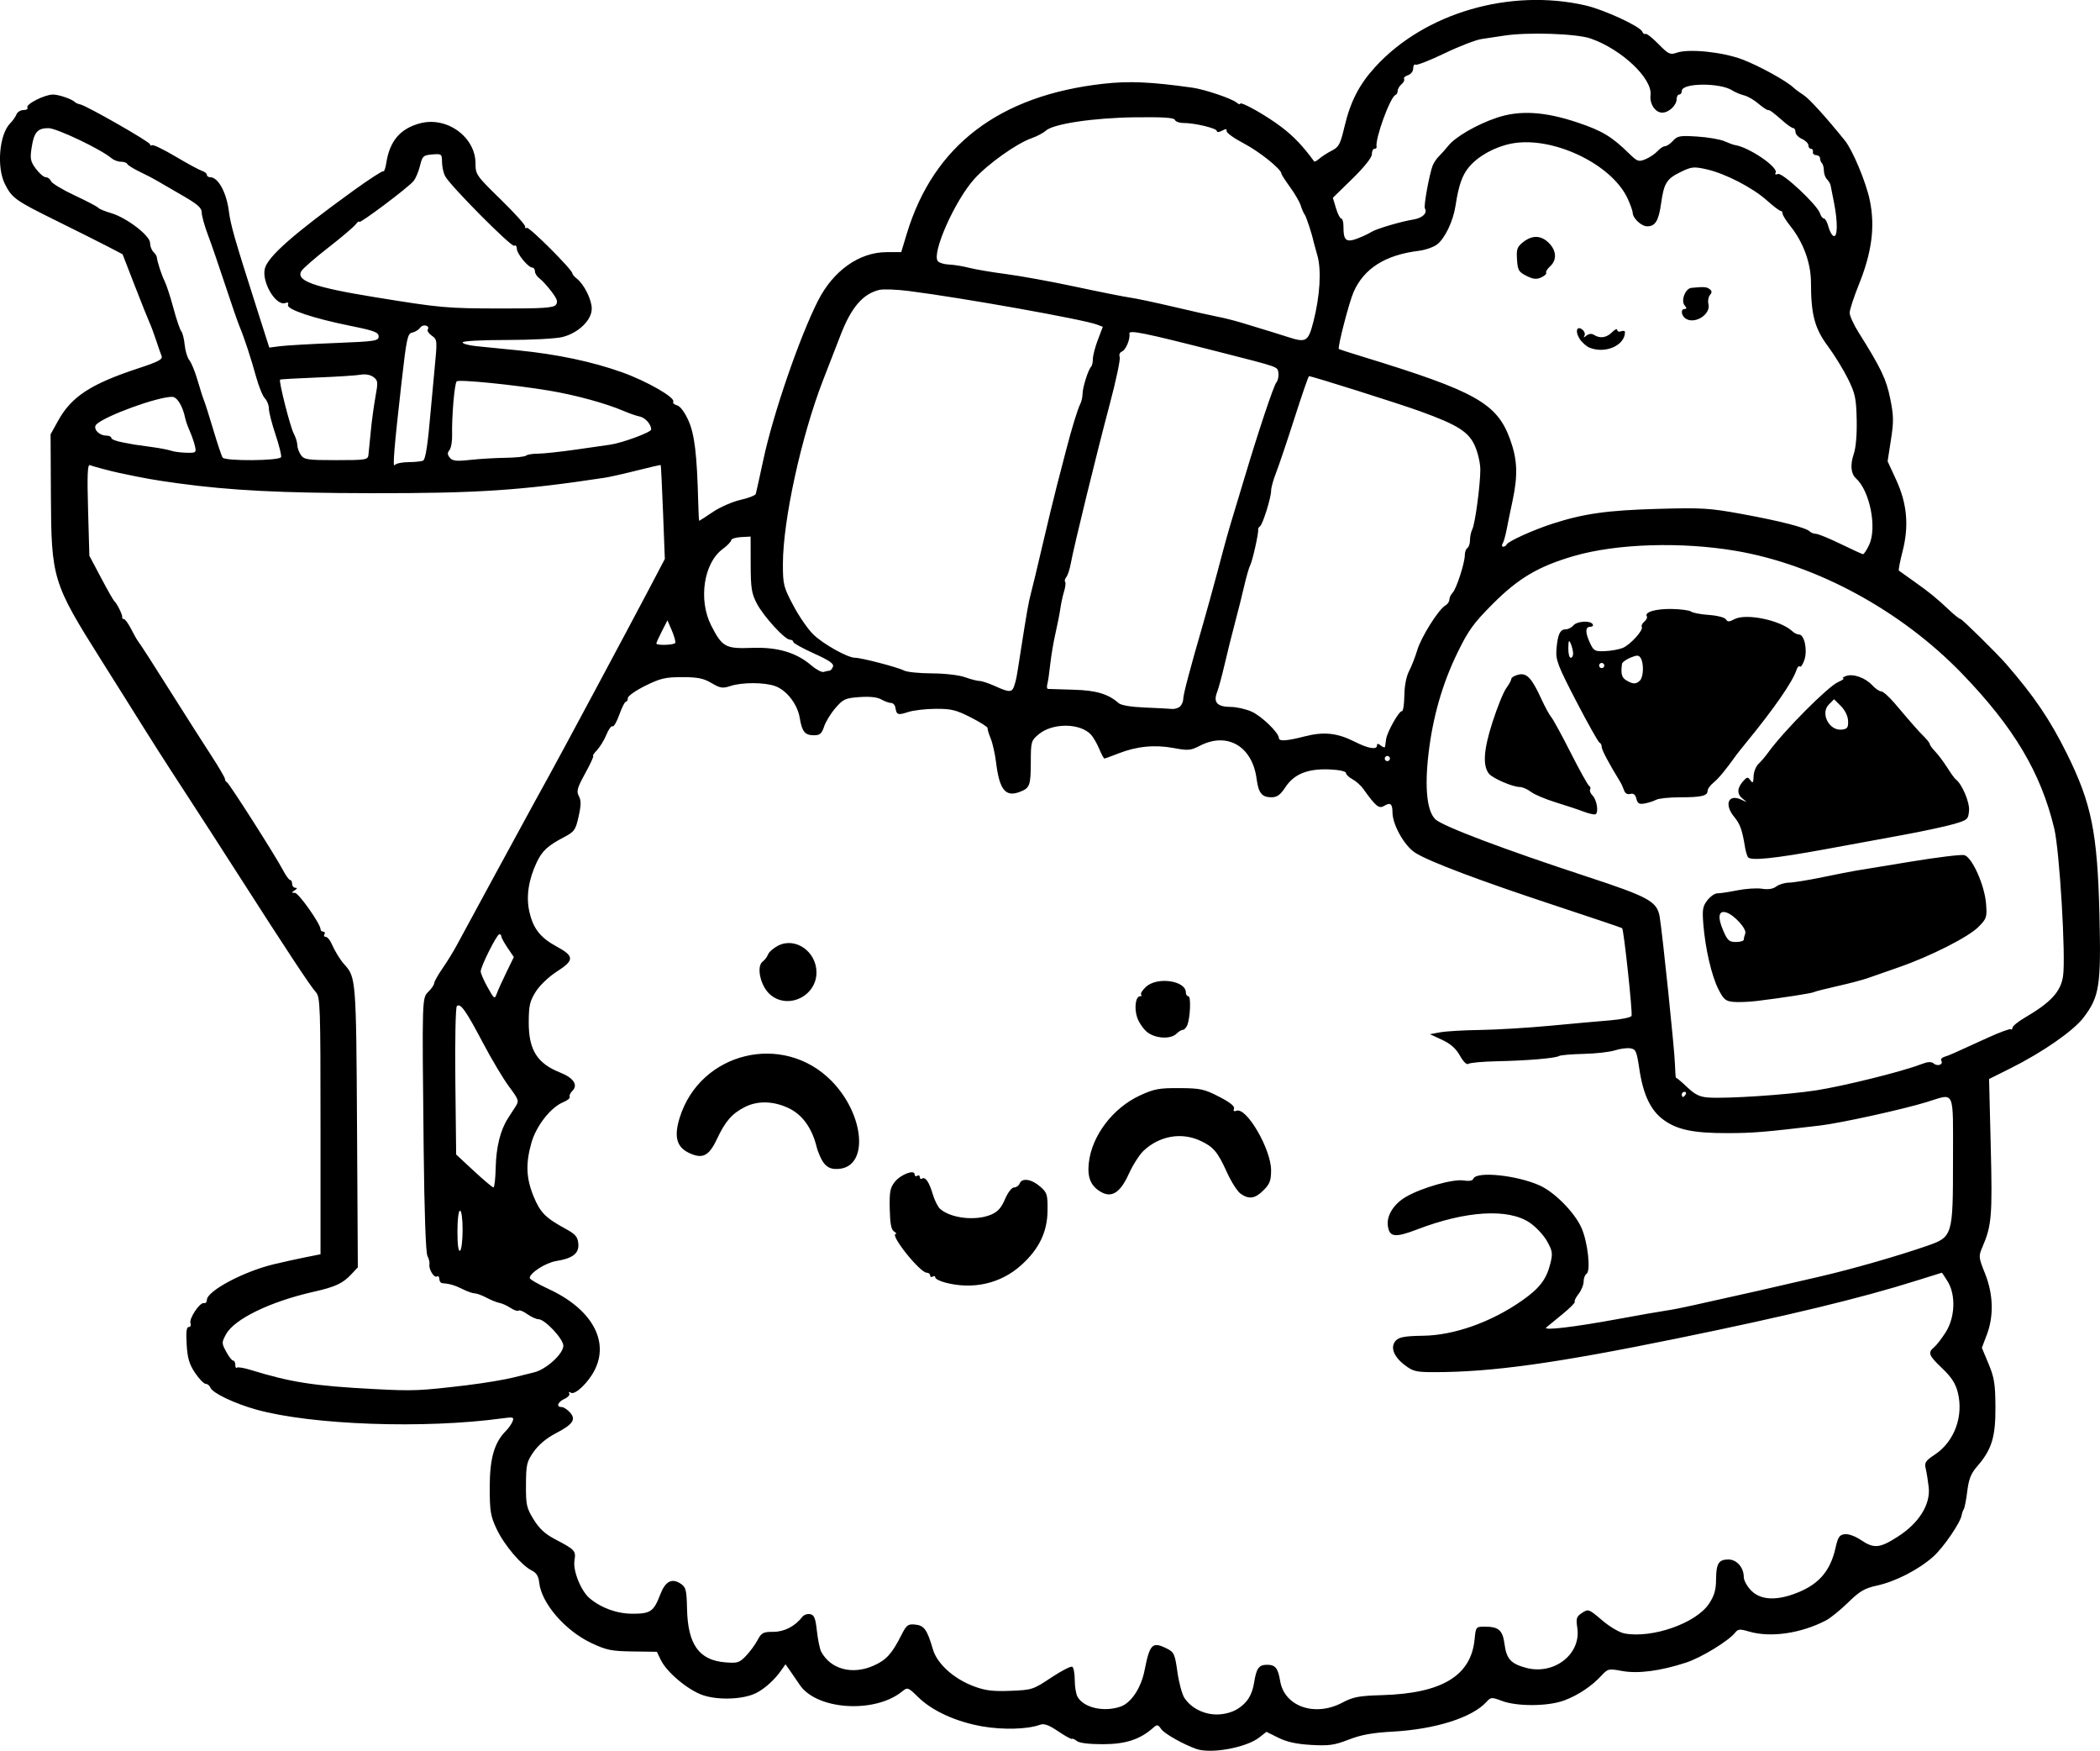 <?xml version="1.0" encoding="UTF-8" standalone="no"?>
<!-- Created with Inkscape (http://www.inkscape.org/) -->

<svg
   width="215.105mm"
   height="179.286mm"
   viewBox="0 0 215.105 179.286"
   version="1.1"
   id="svg5"
   xml:space="preserve"
   xmlns="http://www.w3.org/2000/svg"
   xmlns:svg="http://www.w3.org/2000/svg"><defs
     id="defs2" /><g
     id="layer1"
     transform="translate(50.434,-44.232)"><path
       style="fill:#000000;stroke-width:0.265"
       d="m 72.093,223.329 c -1.33,-0.472 -3.251,-1.556 -3.574,-2.018 -0.347,-0.495 -0.419,-0.506 -0.85,-0.127 -1.345,1.183 -2.814,1.66 -5.126,1.663 -1.427,0.002 -2.422,-0.119 -2.67,-0.325 -0.218,-0.181 -0.444,-0.28 -0.504,-0.221 -0.059,0.059 -0.694,-0.288 -1.41,-0.772 -0.961,-0.649 -1.446,-0.826 -1.852,-0.676 -1.266,0.469 -3.791,0.542 -5.92,0.17 -2.681,-0.468 -5.119,-1.578 -6.56,-2.985 -1.061,-1.037 -1.092,-1.048 -1.664,-0.584 -2.811,2.276 -8.766,1.885 -10.483,-0.689 -0.291,-0.437 -0.738,-1.088 -0.993,-1.448 l -0.463,-0.654 -0.419,0.598 c -0.683,0.976 -1.664,1.87 -2.557,2.332 -1.28,0.662 -3.845,0.778 -5.447,0.246 -1.529,-0.508 -3.725,-2.335 -4.345,-3.615 l -0.407,-0.84 -2.475,-0.034 c -2.184,-0.03 -2.682,-0.131 -4.237,-0.863 -2.687,-1.266 -5.117,-4.083 -5.339,-6.19 -0.069,-0.652 -0.283,-1 -0.76,-1.236 -1.06,-0.522 -2.841,-2.625 -3.605,-4.256 -0.622,-1.328 -0.704,-1.823 -0.703,-4.28 7.9e-4,-2.935 0.469,-4.571 1.646,-5.748 0.28,-0.28 0.593,-0.726 0.694,-0.989 0.167,-0.434 0.067,-0.464 -1.043,-0.311 -7.975,1.093 -19.529,0.684 -25.2,-0.893 -2.257,-0.627 -4.501,-1.701 -4.714,-2.255 -0.082,-0.212 -0.298,-0.386 -0.482,-0.386 -0.183,0 -0.672,-0.506 -1.086,-1.124 -0.594,-0.888 -0.775,-1.5 -0.859,-2.91 -0.077,-1.287 -0.016,-1.786 0.216,-1.786 0.178,0 0.257,-0.171 0.177,-0.38 -0.178,-0.464 0.948,-2.16 1.372,-2.068 0.168,0.036 0.305,-0.106 0.305,-0.317 0,-0.917 3.755,-2.918 6.879,-3.666 0.946,-0.226 2.404,-0.548 3.241,-0.714 l 1.521,-0.302 v -13.161 c 0,-12.271 -0.032,-13.195 -0.473,-13.673 -0.538,-0.584 -2.953,-4.238 -7.856,-11.89 -1.865,-2.91 -4.285,-6.661 -5.378,-8.334 -2.396,-3.668 -3.399,-5.242 -6.33,-9.931 -0.179,-0.286 -1.262,-2.008 -2.408,-3.828 -5.004,-7.947 -5.13,-8.361 -5.173,-16.933 l -0.031,-6.218 0.78,-1.407 c 1.36,-2.454 3.34,-3.749 8.167,-5.338 2.131,-0.702 2.565,-0.933 2.419,-1.288 -0.097,-0.238 -0.353,-0.969 -0.567,-1.624 -0.214,-0.655 -0.502,-1.429 -0.639,-1.72 -0.137,-0.291 -0.82,-1.999 -1.518,-3.796 l -1.269,-3.267 -1.438,-0.752 c -0.791,-0.413 -3.164,-1.603 -5.274,-2.644 -4.264,-2.103 -4.599,-2.34 -5.329,-3.771 -0.881,-1.726 -0.591,-5.119 0.534,-6.245 0.258,-0.258 0.546,-0.669 0.639,-0.912 0.093,-0.244 0.419,-0.443 0.723,-0.443 0.304,0 0.482,-0.114 0.396,-0.254 -0.204,-0.331 1.763,-1.333 2.617,-1.333 0.611,0 1.966,0.47 2.272,0.788 0.073,0.076 0.311,0.176 0.529,0.222 0.674,0.144 7.144,3.843 7.144,4.085 0,0.125 0.099,0.167 0.219,0.092 0.12,-0.074 1.202,0.45 2.404,1.164 1.202,0.715 2.413,1.372 2.692,1.46 0.278,0.088 0.506,0.272 0.506,0.407 0,0.136 0.152,0.247 0.338,0.247 0.812,0 1.656,1.52 1.91,3.44 0.199,1.504 0.565,2.783 2.82,9.848 l 1.327,4.159 1.102,-0.143 c 0.606,-0.079 3.126,-0.224 5.6,-0.323 4.165,-0.166 4.498,-0.216 4.498,-0.678 0,-0.422 -0.444,-0.588 -2.91,-1.086 -3.796,-0.766 -6.55,-1.693 -6.376,-2.147 0.084,-0.22 -0.011,-0.289 -0.265,-0.191 -0.955,0.366 -2.452,-2.138 -2.105,-3.521 0.311,-1.239 2.923,-3.538 9.055,-7.972 1.625,-1.175 3.016,-2.074 3.092,-1.999 0.075,0.075 0.21,-0.321 0.299,-0.882 0.353,-2.227 1.432,-3.487 3.447,-4.024 2.748,-0.733 5.686,1.393 5.686,4.115 0,1.124 0.088,1.25 2.58,3.68 1.419,1.383 2.547,2.637 2.507,2.785 -0.04,0.148 0.035,0.203 0.166,0.122 0.23,-0.142 4.657,4.28 4.665,4.661 0.002,0.103 0.202,0.341 0.444,0.529 0.759,0.591 1.542,2.157 1.543,3.089 10e-4,1.175 -1.36,2.491 -3.007,2.905 -0.661,0.166 -3.213,0.301 -5.708,0.301 -2.599,0 -4.513,0.104 -4.513,0.246 0,0.135 0.625,0.309 1.389,0.386 0.764,0.077 2.699,0.271 4.299,0.43 3.981,0.396 7.599,1.159 10.635,2.244 2.577,0.921 5.509,2.609 5.253,3.023 -0.077,0.124 0.099,0.288 0.391,0.364 0.323,0.084 0.777,0.691 1.163,1.551 0.633,1.412 0.876,3.443 1.004,8.358 0.027,1.055 0.073,1.918 0.102,1.918 0.029,0 0.659,-0.408 1.4,-0.907 0.741,-0.499 2.015,-1.056 2.831,-1.239 0.816,-0.183 1.521,-0.459 1.567,-0.615 0.045,-0.155 0.394,-1.733 0.774,-3.506 1.012,-4.717 3.696,-12.521 5.595,-16.269 1.562,-3.083 4.232,-4.974 7.029,-4.979 l 1.496,-0.003 0.579,-1.907 c 2.738,-9.014 9.448,-14.13 20.11,-15.332 2.637,-0.297 4.88,-0.2 9.128,0.397 1.267,0.178 4.031,1.109 4.535,1.527 0.198,0.164 0.36,0.222 0.36,0.129 0,-0.314 2.653,1.172 4.224,2.367 1.271,0.966 2.195,1.937 3.366,3.534 0.044,0.06 0.289,-0.075 0.544,-0.299 0.256,-0.224 0.828,-0.591 1.271,-0.815 0.706,-0.357 0.865,-0.657 1.276,-2.401 0.616,-2.615 1.508,-4.353 3.163,-6.164 5.052,-5.528 13.801,-8.082 21.559,-6.293 1.883,0.434 5.588,2.148 5.792,2.679 0.074,0.192 0.221,0.295 0.327,0.23 0.106,-0.066 0.703,0.4 1.326,1.035 1.033,1.053 1.199,1.132 1.882,0.893 1.23,-0.429 4.677,-0.077 6.695,0.684 1.711,0.645 4.529,2.193 5.261,2.891 0.182,0.173 0.65,0.519 1.041,0.77 0.576,0.369 2.277,2.242 4.22,4.648 0.803,0.995 2.173,4.277 2.554,6.12 0.557,2.692 0.216,5.318 -1.121,8.632 -0.517,1.283 -0.941,2.583 -0.941,2.889 0,0.306 0.408,1.205 0.907,1.999 2.305,3.668 2.837,4.779 3.243,6.769 0.36,1.767 0.371,2.353 0.077,4.244 l -0.341,2.194 0.874,1.895 c 1.129,2.449 1.331,4.738 0.651,7.362 -0.265,1.021 -0.429,1.895 -0.366,1.944 0.064,0.048 0.771,0.552 1.571,1.119 1.6,1.134 2.271,1.682 3.639,2.971 0.502,0.473 0.996,0.86 1.099,0.86 0.155,0 3.734,3.526 4.658,4.587 2.87,3.3 4.496,5.697 6.222,9.171 2.542,5.117 3.145,8.093 3.352,16.54 0.177,7.237 -5.3e-4,8.381 -1.631,10.517 -1.046,1.37 -4.191,3.554 -7.487,5.2 l -2.188,1.092 0.172,6.94 c 0.176,7.101 0.095,8.062 -0.862,10.287 -0.397,0.923 -0.385,1.044 0.275,2.691 0.849,2.123 0.914,4.346 0.183,6.271 l -0.507,1.335 0.687,1.645 c 0.586,1.403 0.69,2.053 0.703,4.423 0.018,3.086 -0.379,4.367 -1.89,6.099 -0.61,0.7 -0.842,1.283 -0.991,2.5 -0.107,0.873 -0.269,1.707 -0.359,1.852 -0.09,0.146 -0.188,0.422 -0.218,0.615 -0.117,0.769 -1.879,3.338 -2.927,4.267 -1.494,1.323 -3.841,2.53 -5.726,2.944 -1.296,0.285 -1.78,0.568 -2.987,1.746 -0.792,0.773 -1.812,1.598 -2.267,1.833 -2.601,1.345 -5.707,1.784 -7.925,1.12 -0.869,-0.26 -1.078,-0.244 -1.354,0.109 -0.669,0.857 -3.474,2.572 -5.047,3.086 -2.624,0.858 -4.917,1.158 -6.547,0.858 -1.371,-0.253 -1.46,-0.234 -2.093,0.449 -1.036,1.116 -2.397,2.026 -3.836,2.565 -1.643,0.616 -4.824,0.639 -6.393,0.047 -1.04,-0.393 -1.127,-0.387 -1.56,0.091 -1.468,1.622 -5.229,2.815 -9.641,3.059 -2.062,0.114 -3.218,0.325 -4.487,0.818 -1.464,0.569 -2.013,0.647 -3.836,0.543 -1.501,-0.086 -2.491,-0.301 -3.358,-0.732 l -1.23,-0.61 -0.724,0.57 c -1.34,1.054 -4.964,1.715 -6.472,1.18 z m 4.153,-4.039 c 1.064,-0.649 1.57,-1.44 1.788,-2.795 0.231,-1.44 0.486,-1.781 1.335,-1.781 0.831,0 1.101,0.339 1.325,1.664 0.442,2.618 3.553,3.699 6.369,2.213 1.118,-0.59 1.694,-0.698 4.08,-0.769 6.127,-0.18 9.109,-1.982 9.468,-5.719 0.122,-1.272 0.138,-1.292 1.034,-1.292 1.44,0 1.842,0.357 2.034,1.805 0.199,1.501 0.656,1.999 2.214,2.414 2.86,0.762 5.641,-1.406 5.24,-4.084 -0.149,-0.993 -0.094,-1.167 0.488,-1.548 0.639,-0.418 0.692,-0.399 2.041,0.753 0.782,0.667 1.78,1.257 2.291,1.353 2.848,0.534 7.348,-1.046 8.671,-3.045 0.539,-0.815 0.712,-1.409 0.72,-2.469 0.012,-1.65 0.263,-2.058 1.269,-2.058 0.85,0 1.57,0.825 1.57,1.799 0,0.343 0.348,0.971 0.773,1.396 0.91,0.91 2.385,1.036 4.287,0.366 2.52,-0.887 3.781,-2.269 4.337,-4.748 0.25,-1.116 0.401,-1.339 0.951,-1.405 0.373,-0.045 1.08,0.211 1.647,0.595 1.341,0.91 1.933,0.853 3.825,-0.37 2.143,-1.385 3.32,-3.285 3.121,-5.042 -0.074,-0.655 -0.211,-1.508 -0.304,-1.897 -0.148,-0.615 -0.027,-0.801 0.93,-1.434 2.005,-1.327 2.967,-3.934 2.353,-6.375 -0.23,-0.914 -0.645,-1.554 -1.591,-2.457 -1.395,-1.33 -1.504,-1.611 -0.838,-2.158 0.243,-0.2 0.779,-0.892 1.191,-1.539 0.964,-1.515 1.052,-3.827 0.198,-5.209 -0.303,-0.49 -0.571,-0.89 -0.595,-0.888 -0.025,0.002 -1.176,0.361 -2.558,0.798 -5.667,1.793 -13.289,3.632 -24.706,5.962 -12.327,2.515 -18.813,3.415 -24.66,3.421 -1.935,0.002 -2.23,-0.068 -3.107,-0.737 -1.156,-0.882 -1.502,-1.888 -0.868,-2.522 0.336,-0.336 0.979,-0.445 2.746,-0.468 3.186,-0.041 6.975,-1.382 10.135,-3.588 1.793,-1.252 2.509,-2.177 2.907,-3.757 0.273,-1.085 0.242,-1.309 -0.321,-2.329 -0.343,-0.621 -1.148,-1.482 -1.79,-1.913 -2.199,-1.477 -6.521,-1.216 -11.511,0.696 -2.297,0.88 -2.869,0.803 -3.014,-0.404 -0.125,-1.04 0.622,-2.214 1.869,-2.936 1.611,-0.933 4.818,-1.844 5.884,-1.671 0.574,0.093 0.931,0.029 1.012,-0.182 0.301,-0.785 4.449,-0.362 6.795,0.694 1.535,0.691 3.584,2.773 4.283,4.353 0.641,1.448 0.965,4.412 0.513,4.692 -0.164,0.101 -0.298,0.459 -0.298,0.794 0,0.336 -0.234,0.908 -0.52,1.272 -0.286,0.364 -0.46,0.722 -0.386,0.796 0.074,0.074 -0.496,0.648 -1.265,1.275 -0.77,0.628 -1.514,1.239 -1.653,1.358 -0.404,0.347 2.829,-0.031 7.264,-0.849 2.256,-0.416 4.518,-0.812 5.027,-0.88 0.509,-0.068 1.759,-0.314 2.778,-0.546 1.019,-0.232 2.745,-0.617 3.836,-0.855 1.96,-0.427 2.899,-0.642 9.128,-2.083 3.281,-0.759 7.996,-2.11 10.956,-3.139 2.642,-0.919 2.67,-1.011 2.67,-8.827 0,-7.362 0.253,-6.806 -2.684,-5.904 -2.472,0.759 -8.81,2.153 -10.942,2.406 -5.703,0.677 -6.862,0.772 -9.446,0.777 -3.505,0.006 -5.162,-0.335 -6.563,-1.35 -1.338,-0.969 -2.1,-2.573 -2.5,-5.26 -0.267,-1.796 -0.356,-1.993 -0.933,-2.076 -0.351,-0.05 -1.061,0.046 -1.579,0.214 -0.517,0.168 -1.952,0.329 -3.189,0.358 -1.237,0.029 -2.368,0.126 -2.514,0.216 -0.374,0.231 -3.244,0.474 -6.35,0.538 -1.455,0.03 -2.774,0.149 -2.931,0.264 -0.176,0.129 -0.51,-0.191 -0.873,-0.837 -0.412,-0.733 -0.96,-1.219 -1.832,-1.622 l -1.244,-0.576 1.058,-0.195 c 0.582,-0.107 2.421,-0.214 4.087,-0.238 1.666,-0.024 4.88,-0.217 7.144,-0.43 2.263,-0.213 5.049,-0.464 6.19,-0.557 1.141,-0.093 2.12,-0.3 2.176,-0.459 0.118,-0.335 -0.796,-8.839 -0.964,-8.977 -0.062,-0.051 -3.063,-1.064 -6.669,-2.253 -7.965,-2.625 -13.208,-4.603 -14.563,-5.494 -1.086,-0.714 -2.288,-2.86 -2.292,-4.093 -0.003,-0.9 -0.214,-1.073 -0.842,-0.69 -0.541,0.33 -0.854,0.078 -2.143,-1.724 -0.258,-0.361 -0.764,-0.813 -1.124,-1.006 -0.361,-0.193 -0.657,-0.48 -0.658,-0.637 -0.001,-0.166 -0.694,-0.317 -1.654,-0.36 -2.24,-0.1 -3.648,0.46 -4.538,1.805 -0.539,0.815 -0.861,1.047 -1.45,1.047 -0.968,0 -1.32,-0.439 -1.509,-1.883 -0.436,-3.34 -3.005,-4.843 -5.806,-3.397 -0.953,0.492 -1.199,0.513 -2.715,0.232 -1.927,-0.357 -3.776,-0.173 -5.639,0.561 -0.722,0.285 -1.366,0.517 -1.432,0.517 -0.065,0 -0.304,-0.442 -0.529,-0.983 -0.226,-0.54 -0.599,-1.191 -0.829,-1.445 -1.105,-1.221 -3.955,-1.245 -5.381,-0.046 -0.763,0.642 -0.795,0.755 -0.799,2.828 -0.005,2.423 -0.097,2.671 -1.143,3.069 -1.452,0.552 -2.074,-0.227 -2.415,-3.026 -0.106,-0.873 -0.355,-1.977 -0.553,-2.452 -0.198,-0.476 -0.338,-0.952 -0.311,-1.058 0.026,-0.106 -0.745,-0.597 -1.713,-1.091 -1.518,-0.773 -2.018,-0.895 -3.617,-0.885 -1.02,0.006 -2.286,0.154 -2.814,0.328 -1.043,0.344 -1.191,0.294 -1.299,-0.439 -0.039,-0.267 -0.239,-0.487 -0.443,-0.488 -0.205,-10e-4 -0.656,-0.164 -1.004,-0.361 -0.416,-0.236 -1.179,-0.319 -2.231,-0.243 -1.459,0.106 -1.674,0.203 -2.467,1.12 -0.478,0.553 -1.001,1.407 -1.163,1.898 -0.241,0.732 -0.429,0.893 -1.036,0.893 -0.925,0 -1.226,-0.365 -1.458,-1.77 -0.231,-1.402 -1.331,-2.834 -2.505,-3.261 -1.111,-0.404 -3.402,-0.408 -4.613,-0.008 -0.78,0.257 -1.032,0.217 -1.922,-0.309 -0.822,-0.486 -1.416,-0.605 -3.009,-0.605 -1.715,0 -2.226,0.12 -3.77,0.882 -0.982,0.485 -1.786,1.051 -1.786,1.257 0,0.206 -0.091,0.375 -0.202,0.375 -0.111,0 -0.415,0.599 -0.675,1.33 -0.26,0.732 -0.573,1.268 -0.696,1.192 -0.123,-0.076 -0.404,0.308 -0.625,0.853 -0.221,0.545 -0.655,1.258 -0.964,1.586 -0.31,0.327 -0.488,0.595 -0.396,0.595 0.092,0 -0.27,0.795 -0.804,1.766 -0.832,1.514 -0.926,1.849 -0.659,2.347 0.241,0.45 0.235,0.924 -0.026,2.09 -0.314,1.401 -0.423,1.553 -1.548,2.144 -1.613,0.847 -2.195,1.387 -2.737,2.535 -0.846,1.796 -1.106,3.516 -0.762,5.053 0.39,1.742 1.123,2.678 2.814,3.592 1.801,0.974 1.806,1.401 0.028,2.538 -0.839,0.537 -1.767,1.418 -2.179,2.069 -0.612,0.968 -0.718,1.423 -0.724,3.118 -0.011,2.844 0.852,4.231 3.217,5.17 1.371,0.545 1.859,1.269 1.259,1.869 -0.227,0.227 -0.353,0.508 -0.281,0.625 0.072,0.117 -0.228,0.362 -0.668,0.544 -1.285,0.532 -2.771,2.436 -3.259,4.176 -0.596,2.125 -0.533,3.613 0.232,5.476 0.677,1.648 1.211,2.188 3.273,3.312 1.006,0.548 1.237,0.814 1.304,1.505 0.098,1.006 -0.552,1.52 -2.274,1.797 -1.067,0.172 -2.703,1.223 -2.703,1.736 0,0.128 0.875,0.637 1.944,1.131 4.391,2.029 6.243,5.313 4.695,8.323 -0.663,1.29 -2.001,2.554 -2.425,2.293 -0.193,-0.119 -0.26,-0.093 -0.162,0.065 0.091,0.147 -0.129,0.401 -0.488,0.564 -0.7,0.319 -0.884,0.838 -0.297,0.838 0.196,0 0.578,0.245 0.849,0.545 0.663,0.733 0.322,1.229 -1.495,2.171 -0.896,0.464 -1.721,1.158 -2.211,1.857 -0.715,1.021 -0.783,1.309 -0.794,3.383 -0.011,2.07 0.058,2.38 0.786,3.56 0.586,0.949 1.18,1.493 2.237,2.045 2.007,1.048 2.107,1.16 1.944,2.162 -0.17,1.045 0.669,3.121 1.562,3.866 1.21,1.009 2.802,1.578 4.417,1.578 1.811,0 2.146,-0.235 2.809,-1.972 0.514,-1.346 1.181,-1.702 2.082,-1.111 0.549,0.36 0.616,0.623 0.661,2.602 0.082,3.63 1.229,5.235 3.898,5.457 1.27,0.105 1.463,0.046 2.135,-0.655 0.406,-0.424 0.942,-1.152 1.19,-1.619 0.403,-0.759 0.574,-0.849 1.618,-0.849 1.129,0 2.223,-0.567 2.976,-1.544 0.155,-0.201 0.512,-0.321 0.794,-0.267 0.415,0.08 0.546,0.408 0.692,1.733 0.099,0.899 0.297,1.85 0.439,2.113 0.977,1.813 3.2,2.399 5.386,1.42 1.29,-0.578 1.858,-1.206 2.837,-3.14 0.518,-1.024 0.662,-1.132 1.415,-1.058 0.909,0.089 1.217,0.523 1.809,2.55 0.426,1.459 2.133,3 4.166,3.763 1.198,0.449 1.945,0.543 3.769,0.472 2.214,-0.086 2.325,-0.122 4.178,-1.355 1.047,-0.696 2.017,-1.195 2.157,-1.109 0.14,0.086 0.254,0.694 0.254,1.349 0,0.656 0.123,1.421 0.272,1.701 0.612,1.143 2.702,1.627 4.427,1.026 1.08,-0.376 2.093,-1.903 2.447,-3.687 0.546,-2.749 0.799,-2.997 2.297,-2.25 0.729,0.364 0.817,0.559 1.073,2.389 0.154,1.096 0.476,2.293 0.716,2.659 0.675,1.031 1.979,1.698 3.318,1.698 0.714,0 1.529,-0.206 2.036,-0.516 z m -29.884,-43.722 c -0.546,-0.145 -0.992,-0.378 -0.992,-0.517 0,-0.14 -0.119,-0.18 -0.265,-0.09 -0.146,0.09 -0.265,0.037 -0.265,-0.117 0,-0.154 -0.156,-0.28 -0.347,-0.28 -0.7,0 -3.855,-3.959 -3.166,-3.973 0.113,-0.002 0.028,-0.116 -0.188,-0.253 -0.286,-0.181 -0.405,-0.81 -0.437,-2.313 -0.037,-1.756 0.042,-2.17 0.526,-2.771 0.613,-0.762 2.024,-1.291 2.024,-0.758 0,0.17 0.119,0.235 0.265,0.145 0.146,-0.09 0.265,-0.03 0.265,0.132 0,0.163 0.106,0.231 0.235,0.151 0.341,-0.211 0.723,0.355 1.102,1.631 0.183,0.616 0.523,1.284 0.755,1.484 1.116,0.961 3.621,1.241 5.198,0.583 0.689,-0.288 1.052,-0.689 1.437,-1.587 0.298,-0.696 0.69,-1.202 0.93,-1.202 0.228,0 0.483,-0.179 0.567,-0.397 0.233,-0.606 1.197,-0.473 2.08,0.287 0.738,0.635 0.793,0.808 0.781,2.447 -0.016,2.215 -0.859,3.969 -2.707,5.629 -2.099,1.886 -4.937,2.53 -7.797,1.77 z m 30.281,-9.094 c -0.327,-0.229 -0.952,-1.206 -1.39,-2.171 -0.966,-2.13 -1.395,-2.637 -2.764,-3.265 -1.929,-0.886 -4.166,-0.484 -5.787,1.038 -0.418,0.392 -1.098,1.459 -1.512,2.37 -0.88,1.94 -1.76,2.496 -2.888,1.827 -1.009,-0.599 -1.365,-1.457 -1.212,-2.918 0.295,-2.804 2.448,-5.652 5.251,-6.947 1.443,-0.666 1.948,-0.76 4.031,-0.748 2.152,0.013 2.542,0.097 4.057,0.875 1.129,0.58 1.63,0.981 1.535,1.229 -0.095,0.246 -0.009,0.317 0.26,0.214 1.022,-0.392 3.54,3.937 3.541,6.088 1.8e-4,1.059 -0.132,1.409 -0.773,2.051 -0.871,0.871 -1.482,0.964 -2.349,0.357 z m -42.601,-3.031 c -0.29,-0.311 -0.667,-1.121 -0.837,-1.8 -0.489,-1.95 -1.49,-3.307 -2.926,-3.965 -1.548,-0.71 -3.14,-0.736 -4.433,-0.073 -1.313,0.673 -1.985,1.447 -2.843,3.27 -0.826,1.757 -1.479,2.078 -2.874,1.416 -1.267,-0.601 -1.546,-1.686 -0.934,-3.629 2.111,-6.705 10.576,-8.755 15.522,-3.76 3.401,3.435 3.87,8.763 0.795,9.027 -0.692,0.059 -1.082,-0.07 -1.469,-0.485 z m 32.987,-13.554 c -0.384,-0.327 -0.829,-0.995 -0.989,-1.485 -0.315,-0.964 -0.147,-2.151 0.305,-2.151 0.154,0 0.203,-0.077 0.108,-0.172 -0.095,-0.095 0.13,-0.452 0.499,-0.794 1.144,-1.061 4.083,-0.64 4.083,0.584 0,0.21 0.117,0.382 0.26,0.382 0.284,0 0.193,2.225 -0.122,2.977 -0.107,0.255 -0.309,0.463 -0.449,0.463 -0.14,0 -0.434,0.179 -0.652,0.397 -0.602,0.602 -2.224,0.496 -3.041,-0.2 z m -38.605,-3.835 c -0.968,-0.865 -1.406,-2.848 -0.739,-3.348 0.213,-0.16 0.463,-0.493 0.556,-0.74 0.093,-0.247 0.551,-0.647 1.019,-0.889 1.771,-0.916 3.936,0.588 3.938,2.736 0.003,2.459 -2.968,3.853 -4.774,2.24 z m -30.944,40.017 c 1.673,-0.198 3.817,-0.557 4.763,-0.798 0.946,-0.24 1.839,-0.462 1.984,-0.493 1.22,-0.258 3.043,-1.897 3.043,-2.736 0,-0.702 -1.891,-2.718 -2.55,-2.718 -0.226,0 -0.741,-0.235 -1.144,-0.521 -0.403,-0.287 -0.804,-0.449 -0.892,-0.361 -0.088,0.088 -0.458,-0.035 -0.821,-0.273 -0.363,-0.238 -0.873,-0.469 -1.133,-0.514 -0.26,-0.044 -0.853,-0.282 -1.319,-0.529 -0.466,-0.247 -1.013,-0.448 -1.216,-0.448 -0.203,0 -0.75,-0.19 -1.215,-0.422 -0.815,-0.406 -1.377,-0.573 -2.08,-0.616 -0.182,-0.011 -0.331,-0.206 -0.331,-0.433 0,-0.227 -0.113,-0.343 -0.251,-0.257 -0.289,0.178 -0.862,-0.762 -0.762,-1.252 0.036,-0.18 -0.057,-0.566 -0.208,-0.857 -0.17,-0.328 -0.317,-4.5 -0.386,-10.98 -0.167,-15.697 -0.175,-15.415 0.504,-16.094 0.316,-0.316 0.575,-0.702 0.575,-0.858 0,-0.156 0.386,-0.84 0.858,-1.521 0.472,-0.681 1.143,-1.774 1.491,-2.429 0.348,-0.655 2.059,-3.81 3.801,-7.011 4.518,-8.301 4.824,-8.862 5.562,-10.186 1.003,-1.799 8.234,-15.292 10.192,-19.018 l 1.721,-3.275 -0.185,-4.786 c -0.102,-2.632 -0.209,-4.806 -0.237,-4.831 -0.029,-0.024 -1.124,0.227 -2.434,0.558 -1.31,0.331 -2.798,0.666 -3.307,0.743 -8.596,1.304 -13.062,1.599 -23.945,1.582 -9.208,-0.014 -14.403,-0.279 -19.711,-1.006 -2.457,-0.336 -3.443,-0.51 -6.085,-1.073 -0.885,-0.188 -2.603,-0.645 -2.993,-0.795 -0.238,-0.092 -0.282,1.014 -0.182,4.579 l 0.132,4.7 1.191,2.249 c 0.655,1.237 1.262,2.308 1.349,2.381 0.276,0.23 0.882,1.447 0.823,1.654 -0.031,0.109 0.044,0.198 0.167,0.198 0.123,0 0.45,0.443 0.728,0.985 0.278,0.542 0.596,1.107 0.707,1.257 0.367,0.494 1.456,2.185 3.785,5.882 1.265,2.008 2.939,4.631 3.72,5.83 0.781,1.199 1.42,2.291 1.42,2.425 0,0.135 0.09,0.285 0.2,0.333 0.233,0.103 4.985,7.554 5.751,9.018 0.286,0.546 0.611,0.992 0.724,0.992 0.112,0 0.204,0.179 0.204,0.397 0,0.218 0.149,0.399 0.331,0.401 0.22,0.003 0.198,0.09 -0.066,0.261 -0.349,0.225 -0.347,0.257 0.018,0.261 0.387,0.004 2.628,3.18 2.628,3.725 0,0.136 0.126,0.248 0.28,0.248 0.154,0 0.207,0.119 0.117,0.265 -0.09,0.146 -0.035,0.265 0.123,0.265 0.158,0 0.408,0.268 0.556,0.595 0.423,0.934 0.918,1.741 1.385,2.257 1.166,1.288 1.19,1.601 1.276,16.649 l 0.082,14.342 -0.653,0.699 c -0.888,0.95 -1.646,1.303 -3.875,1.806 -4.436,1 -8.127,2.789 -8.972,4.35 -0.458,0.846 -0.458,0.909 0.015,1.786 0.269,0.5 0.59,0.909 0.712,0.909 0.123,0 0.223,0.198 0.223,0.441 0,0.243 0.07,0.371 0.156,0.285 0.086,-0.086 0.711,0.015 1.389,0.223 4.147,1.278 6.497,1.644 12.61,1.964 4.128,0.216 4.642,0.195 9.657,-0.4 z m -0.529,-15.889 c 0,-1.136 -0.112,-1.969 -0.265,-1.969 -0.154,0 -0.265,0.887 -0.265,2.132 0,1.354 0.097,2.073 0.265,1.969 0.146,-0.09 0.265,-1.049 0.265,-2.132 z m 3.392,-6.43 c 0.045,-2.046 0.486,-3.812 1.249,-4.993 0.213,-0.33 0.565,-0.876 0.783,-1.214 0.373,-0.578 0.334,-0.698 -0.668,-2.041 -0.585,-0.785 -1.789,-2.8 -2.674,-4.479 -1.763,-3.342 -2.314,-4.116 -2.674,-3.756 -0.13,0.13 -0.198,3.576 -0.152,7.712 l 0.083,7.477 1.816,1.687 c 0.999,0.928 1.901,1.687 2.004,1.687 0.103,0 0.208,-0.936 0.233,-2.08 z M 135.591,155.89 c 2.8,-0.433 8.787,-1.917 10.68,-2.647 0.761,-0.294 1.111,-0.318 1.377,-0.097 0.397,0.329 1.006,0.092 0.765,-0.298 -0.084,-0.136 0.062,-0.314 0.326,-0.395 0.502,-0.154 0.66,-0.223 4.364,-1.92 1.263,-0.579 2.365,-0.984 2.447,-0.901 0.083,0.083 0.151,0.017 0.151,-0.147 0,-0.164 0.566,-0.628 1.257,-1.032 2.676,-1.564 3.688,-2.66 3.927,-4.252 0.296,-1.971 -0.354,-12.861 -0.904,-15.144 -1.376,-5.715 -4.143,-10.357 -9.444,-15.844 -6.238,-6.456 -14.895,-11.156 -23.146,-12.565 -5.595,-0.955 -12.223,-0.748 -16.594,0.519 -3.632,1.053 -5.696,2.27 -8.332,4.915 -1.976,1.983 -2.493,2.699 -3.63,5.036 -1.535,3.156 -2.513,6.576 -2.947,10.305 -0.409,3.516 -0.152,5.914 0.718,6.721 0.765,0.709 7.066,3.089 15.48,5.848 6.407,2.101 7.231,2.558 7.488,4.156 0.296,1.839 1.514,13.596 1.555,15.011 0.024,0.834 0.075,1.486 0.112,1.449 0.037,-0.036 0.541,0.384 1.119,0.934 0.822,0.782 1.298,1.018 2.181,1.082 1.882,0.136 8.095,-0.276 11.049,-0.732 z m -8.464,-9.059 c -0.801,-0.072 -1.009,-0.246 -1.541,-1.292 -0.703,-1.381 -1.351,-4.182 -1.549,-6.694 -0.116,-1.476 -0.056,-1.821 0.425,-2.431 0.308,-0.391 0.766,-0.706 1.017,-0.7 0.251,0.006 1.168,-0.132 2.038,-0.306 0.869,-0.174 2.01,-0.248 2.535,-0.164 0.63,0.101 1.126,0.022 1.462,-0.232 0.279,-0.211 0.865,-0.389 1.302,-0.394 0.437,-0.005 1.984,-0.256 3.44,-0.558 1.455,-0.302 3.003,-0.605 3.44,-0.674 0.437,-0.069 2.979,-0.486 5.651,-0.927 2.671,-0.441 5.112,-0.737 5.424,-0.658 0.791,0.2 2.076,3.061 2.227,4.958 0.112,1.402 0.068,1.537 -0.771,2.388 -1.026,1.04 -4.905,3.006 -8.165,4.138 -1.237,0.43 -2.666,0.929 -3.175,1.11 -0.509,0.181 -1.913,0.55 -3.12,0.821 -1.207,0.27 -2.28,0.544 -2.385,0.609 -0.194,0.12 -3.226,0.591 -5.872,0.913 -0.8,0.097 -1.872,0.139 -2.381,0.093 z m 1.058,-6.377 c 0,-0.134 0.068,-0.419 0.15,-0.634 0.173,-0.45 -1.122,-1.886 -1.933,-2.144 -0.799,-0.253 -0.927,0.447 -0.335,1.829 0.445,1.039 0.614,1.192 1.314,1.192 0.442,0 0.803,-0.109 0.803,-0.243 z m 0.422,-8.448 c -0.1,-0.161 -0.234,-0.623 -0.299,-1.027 -0.281,-1.742 -0.502,-2.365 -1.088,-3.069 -1.089,-1.309 -0.616,-2.434 0.746,-1.771 0.598,0.291 0.601,0.287 0.087,-0.127 -0.591,-0.476 -0.563,-1.083 0.081,-1.803 0.384,-0.429 0.462,-0.437 0.73,-0.07 0.248,0.339 0.304,0.268 0.323,-0.41 0.013,-0.451 0.239,-1.024 0.503,-1.272 0.264,-0.249 0.718,-0.782 1.009,-1.186 1.569,-2.175 6.09,-6.726 7.144,-7.19 0.437,-0.192 0.675,-0.363 0.529,-0.379 -0.146,-0.016 -0.026,-0.122 0.265,-0.237 0.714,-0.28 1.988,0.161 2.699,0.934 0.32,0.348 0.737,0.633 0.926,0.633 0.189,0 0.82,0.562 1.402,1.25 1.83,2.161 2.364,2.767 2.977,3.377 0.327,0.326 0.595,0.674 0.595,0.772 0,0.099 0.251,0.442 0.558,0.763 0.307,0.321 0.86,1.06 1.23,1.643 0.37,0.582 0.756,1.118 0.858,1.191 0.635,0.453 1.447,2.344 1.375,3.203 -0.077,0.915 -0.142,0.972 -1.587,1.393 -0.829,0.241 -3.175,0.744 -5.212,1.118 -2.037,0.374 -5.603,1.028 -7.924,1.455 -5.21,0.957 -7.679,1.209 -7.926,0.81 z m 10.259,-13.954 c -0.021,-0.496 -0.309,-1.09 -0.734,-1.515 l -0.699,-0.699 -0.537,0.537 c -0.902,0.902 0.038,2.723 1.329,2.573 0.57,-0.066 0.67,-0.206 0.641,-0.895 z m -27.086,9.295 c -0.509,-0.196 -1.794,-0.622 -2.855,-0.948 -1.061,-0.326 -2.211,-0.814 -2.555,-1.085 -0.344,-0.271 -0.865,-0.492 -1.158,-0.492 -0.701,0 -2.753,-0.888 -3.128,-1.353 -0.661,-0.821 -0.553,-2.442 0.351,-5.262 0.49,-1.528 1.126,-3.101 1.414,-3.495 0.287,-0.394 0.523,-0.828 0.523,-0.964 0,-0.136 0.321,-0.327 0.713,-0.426 0.86,-0.216 1.376,0.329 2.371,2.503 0.366,0.8 0.821,1.634 1.011,1.852 0.189,0.218 1.083,1.855 1.985,3.637 0.903,1.782 1.751,3.309 1.886,3.392 0.135,0.083 0.182,0.252 0.106,0.376 -0.076,0.124 0.034,0.398 0.245,0.609 0.458,0.458 0.657,1.819 0.282,1.932 -0.146,0.044 -0.681,-0.081 -1.191,-0.276 z m 5.403,-1.323 c -0.107,-0.426 -0.298,-0.576 -0.626,-0.49 -0.296,0.077 -0.532,-0.057 -0.633,-0.361 -0.089,-0.266 -0.271,-0.663 -0.404,-0.881 -1.161,-1.894 -1.889,-3.269 -1.889,-3.567 0,-0.196 -0.101,-0.397 -0.226,-0.445 -0.124,-0.049 -1.188,-1.94 -2.364,-4.203 -1.888,-3.635 -2.128,-4.252 -2.05,-5.292 0.116,-1.549 0.361,-2.103 0.931,-2.103 0.258,0 0.617,-0.179 0.798,-0.397 0.371,-0.447 1.734,-0.538 1.984,-0.132 0.09,0.146 -0.022,0.265 -0.249,0.265 -0.522,0 -0.525,0.608 -0.01,1.694 0.367,0.772 0.502,0.844 1.521,0.799 0.615,-0.027 1.427,-0.172 1.804,-0.322 0.774,-0.309 2.165,-1.84 1.966,-2.163 -0.072,-0.117 0.045,-0.358 0.26,-0.537 0.215,-0.178 0.33,-0.424 0.254,-0.546 -0.267,-0.432 0.931,-0.78 2.576,-0.748 0.917,0.018 1.8,0.139 1.962,0.268 0.162,0.129 0.982,0.284 1.823,0.343 0.855,0.06 1.622,0.258 1.739,0.449 0.171,0.277 0.336,0.274 0.877,-0.015 1.185,-0.634 4.739,0.109 5.936,1.241 0.192,0.182 0.5,0.331 0.683,0.331 0.543,0 0.882,1.596 0.55,2.586 -0.16,0.477 -0.37,0.787 -0.467,0.69 -0.097,-0.097 -0.248,0.049 -0.336,0.324 -0.386,1.213 -2.295,3.972 -5.198,7.512 -0.418,0.509 -0.844,1.045 -0.949,1.191 -1.101,1.541 -1.861,2.461 -2.364,2.863 -0.332,0.265 -0.603,0.639 -0.603,0.832 0,0.522 -0.626,0.671 -2.817,0.671 -1.089,0 -2.192,0.113 -2.451,0.252 -0.259,0.139 -0.787,0.309 -1.173,0.379 -0.567,0.103 -0.731,0.009 -0.856,-0.486 z m 0.364,-12.104 c 0.371,-0.371 0.415,-1.765 0.073,-2.304 -0.197,-0.311 -0.371,-0.317 -1.054,-0.034 -0.45,0.186 -0.836,0.473 -0.857,0.638 -0.133,1.013 -0.034,1.393 0.436,1.678 0.678,0.412 1.008,0.417 1.402,0.023 z m -3.651,-1.535 c 0,-0.146 -0.119,-0.265 -0.265,-0.265 -0.146,0 -0.265,0.119 -0.265,0.265 0,0.146 0.119,0.265 0.265,0.265 0.146,0 0.265,-0.119 0.265,-0.265 z m -3.194,-1.257 c -0.01,-0.255 -0.121,-0.701 -0.246,-0.992 -0.182,-0.424 -0.231,-0.333 -0.246,0.463 -0.01,0.546 0.1,0.992 0.246,0.992 0.146,0 0.256,-0.208 0.246,-0.463 z m 11.528,45.178 c 0.09,-0.146 0.037,-0.265 -0.117,-0.265 -0.154,0 -0.28,0.119 -0.28,0.265 0,0.146 0.052,0.265 0.117,0.265 0.064,0 0.19,-0.119 0.28,-0.265 z M 1.445,143.784 l 0.754,-1.543 -0.639,-0.942 c -0.351,-0.518 -0.639,-1.044 -0.639,-1.169 0,-0.125 -0.093,-0.228 -0.208,-0.228 -0.252,0 -1.909,3.305 -1.909,3.808 0,0.197 0.319,0.93 0.71,1.629 0.685,1.225 0.718,1.247 0.944,0.629 0.129,-0.353 0.573,-1.336 0.988,-2.184 z m 90.492,-21.873 c 0,-0.146 -0.119,-0.265 -0.265,-0.265 -0.146,0 -0.265,0.119 -0.265,0.265 0,0.146 0.119,0.265 0.265,0.265 0.146,0 0.265,-0.119 0.265,-0.265 z m -1.323,-1.355 c 0,-0.205 0.123,-0.195 0.397,0.032 0.218,0.181 0.412,0.226 0.431,0.099 0.019,-0.127 0.066,-0.469 0.105,-0.76 0.098,-0.729 1.332,-2.92 1.615,-2.866 0.127,0.024 0.24,-0.69 0.252,-1.587 0.013,-1.006 0.2,-1.975 0.487,-2.525 0.256,-0.492 0.633,-1.457 0.838,-2.146 0.396,-1.333 2.188,-4.178 2.873,-4.562 0.226,-0.126 0.411,-0.394 0.411,-0.595 0,-0.201 0.151,-0.522 0.335,-0.714 0.394,-0.41 1.252,-3.058 1.252,-3.863 0,-0.306 0.119,-0.63 0.265,-0.72 0.146,-0.09 0.265,-0.456 0.265,-0.813 0,-0.357 0.107,-0.856 0.238,-1.109 0.286,-0.552 0.82,-4.534 0.82,-6.113 0,-0.62 -0.24,-1.687 -0.534,-2.37 -0.637,-1.48 -1.743,-2.186 -5.638,-3.596 -2.199,-0.796 -11.058,-3.595 -11.378,-3.595 -0.06,0 -0.728,1.935 -1.486,4.299 -0.758,2.365 -1.607,4.881 -1.886,5.592 -0.28,0.711 -0.508,1.534 -0.508,1.829 0,0.718 -0.852,3.452 -1.14,3.656 -0.126,0.089 -0.21,0.24 -0.188,0.334 0.07,0.299 -0.573,3.188 -0.81,3.637 -0.124,0.236 -0.4,1.189 -0.613,2.117 -0.213,0.928 -0.641,2.64 -0.953,3.804 -0.312,1.164 -0.787,3.069 -1.055,4.233 -0.269,1.164 -0.62,2.459 -0.781,2.876 -0.399,1.037 0.024,1.488 1.405,1.495 0.601,0.003 1.569,0.223 2.153,0.488 1.022,0.464 2.776,2.164 2.776,2.691 0,0.365 0.776,0.317 2.661,-0.166 1.959,-0.502 3.329,-0.352 5.134,0.562 1.382,0.699 2.26,0.838 2.26,0.357 z m -20.161,-3.989 c 0.175,-0.175 0.318,-0.526 0.318,-0.782 0,-0.451 0.682,-3.029 2.018,-7.632 0.359,-1.237 1.017,-3.618 1.462,-5.292 0.977,-3.677 1.111,-4.154 1.78,-6.35 0.288,-0.946 0.755,-2.494 1.038,-3.44 1.387,-4.642 2.951,-9.325 3.226,-9.656 0.169,-0.203 0.268,-0.644 0.22,-0.979 -0.095,-0.67 0.203,-0.563 -6.04,-2.156 -7.906,-2.017 -9.331,-2.304 -9.227,-1.856 0.115,0.491 -0.368,1.652 -0.747,1.798 -0.233,0.089 -0.334,0.326 -0.242,0.567 0.087,0.227 -0.377,2.424 -1.032,4.881 -1.323,4.966 -3.686,14.625 -3.979,16.264 -0.104,0.582 -0.309,1.21 -0.457,1.395 -0.147,0.185 -0.202,0.403 -0.122,0.483 0.08,0.08 0.031,0.524 -0.109,0.986 -0.14,0.462 -0.313,1.257 -0.383,1.766 -0.07,0.509 -0.293,1.64 -0.495,2.514 -0.202,0.873 -0.444,2.302 -0.537,3.175 -0.094,0.873 -0.23,1.796 -0.302,2.051 -0.072,0.255 -0.034,0.47 0.085,0.478 0.119,0.008 1.288,0.044 2.598,0.081 2.337,0.065 3.542,0.423 4.638,1.38 0.248,0.216 1.275,0.388 2.646,0.443 1.233,0.05 2.485,0.114 2.783,0.144 0.298,0.03 0.685,-0.089 0.86,-0.264 z m -16.989,-2.13 c 0.201,-0.626 0.218,-0.715 0.61,-3.241 0.64,-4.126 0.855,-5.349 1.092,-6.212 0.14,-0.512 0.671,-2.718 1.178,-4.901 0.508,-2.183 1.17,-4.921 1.472,-6.085 0.302,-1.164 0.734,-2.831 0.961,-3.704 0.58,-2.237 1.169,-4.155 1.442,-4.693 0.128,-0.253 0.234,-0.729 0.237,-1.058 0.004,-0.648 0.579,-2.46 0.873,-2.755 0.1,-0.1 0.181,-0.458 0.181,-0.796 0,-0.338 0.229,-1.217 0.509,-1.954 l 0.509,-1.34 -0.588,-0.224 c -1.399,-0.532 -13.764,-2.739 -19.269,-3.44 -1.266,-0.161 -2.636,-0.213 -3.043,-0.114 -1.675,0.405 -2.866,1.791 -3.95,4.595 -0.31,0.803 -1.12,2.889 -1.799,4.635 -2.231,5.738 -4.119,14.373 -4.119,18.839 0,2.106 0.063,2.356 1.075,4.266 0.591,1.116 1.514,2.449 2.051,2.961 1.052,1.005 3.513,2.375 4.265,2.375 0.653,0 4.401,0.978 5.022,1.311 0.284,0.152 1.567,0.282 2.85,0.288 1.335,0.007 2.785,0.175 3.391,0.393 0.582,0.21 1.254,0.383 1.492,0.385 0.239,0.002 0.953,0.239 1.587,0.527 1.481,0.672 1.738,0.664 1.971,-0.06 z m -18.948,-1.521 c 0.118,0 0.285,-0.184 0.371,-0.409 0.118,-0.309 -0.36,-0.641 -1.956,-1.361 -1.162,-0.524 -2.113,-1.054 -2.113,-1.179 0,-0.125 -0.152,-0.227 -0.338,-0.227 -0.52,0 -2.692,-2.373 -3.39,-3.704 -0.541,-1.032 -0.625,-1.567 -0.631,-4.024 l -0.007,-2.833 -0.991,0.055 c -0.545,0.03 -0.995,0.174 -0.999,0.32 -0.005,0.146 -0.405,0.559 -0.89,0.919 -1.929,1.431 -2.488,5.201 -1.158,7.813 1.12,2.199 1.474,2.396 4.132,2.293 2.641,-0.102 4.573,0.463 6.129,1.795 0.506,0.433 1.079,0.732 1.273,0.665 0.194,-0.067 0.449,-0.122 0.567,-0.122 z m -15.786,-2.844 c 0.062,-0.109 -0.091,-0.675 -0.34,-1.257 l -0.454,-1.058 -0.57,1.114 c -0.314,0.613 -0.57,1.178 -0.57,1.257 0,0.221 1.806,0.169 1.934,-0.056 z M 141.02,100.041 c 0.832,-1.753 0.076,-5.558 -1.358,-6.836 -0.507,-0.452 -0.589,-1.391 -0.217,-2.472 0.221,-0.642 0.337,-1.985 0.303,-3.523 -0.048,-2.202 -0.151,-2.681 -0.9,-4.198 -0.465,-0.942 -1.393,-2.448 -2.061,-3.346 -1.341,-1.801 -1.719,-3.229 -1.722,-6.496 -0.002,-2.003 -0.779,-4.124 -2.13,-5.813 -0.43,-0.537 -0.781,-1.103 -0.781,-1.257 0,-0.154 -0.094,-0.28 -0.208,-0.28 -0.114,0 -0.739,-0.476 -1.389,-1.058 -1.464,-1.312 -4.28,-2.766 -6.178,-3.191 -1.314,-0.294 -1.535,-0.272 -2.655,0.27 -1.445,0.7 -1.716,1.135 -2.012,3.231 -0.251,1.776 -0.592,2.336 -1.422,2.336 -0.595,0 -1.477,-0.826 -1.487,-1.392 -0.003,-0.18 -0.228,-0.818 -0.5,-1.416 -1.621,-3.57 -7.719,-6.471 -11.909,-5.666 -1.693,0.325 -3.4,1.265 -4.351,2.395 -0.702,0.834 -1.07,1.886 -1.385,3.962 -0.238,1.571 -1.07,3.328 -1.876,3.961 -0.356,0.28 -1.205,0.579 -1.886,0.663 -3.435,0.425 -5.609,1.798 -6.679,4.216 -0.463,1.046 -1.67,5.717 -1.511,5.845 0.04,0.032 1.144,0.386 2.454,0.787 11.568,3.542 13.745,4.763 15.087,8.462 0.755,2.081 0.814,3.681 0.237,6.36 -0.219,1.019 -0.49,2.333 -0.601,2.92 -0.111,0.587 -0.292,1.212 -0.401,1.389 -0.109,0.177 -0.082,0.321 0.06,0.321 0.142,0 0.298,-0.099 0.346,-0.22 0.128,-0.319 2.725,-1.496 4.718,-2.139 3.186,-1.027 5.597,-1.367 10.716,-1.512 4.569,-0.129 5.353,-0.082 8.599,0.511 3.945,0.72 6.613,1.401 6.998,1.785 0.138,0.138 0.436,0.255 0.661,0.259 0.226,0.004 1.363,0.47 2.527,1.036 1.164,0.565 2.192,1.038 2.285,1.05 0.093,0.012 0.375,-0.414 0.628,-0.946 z M 112.391,79.84 c -0.319,-0.128 -0.776,-0.532 -1.015,-0.898 -0.503,-0.768 -0.298,-1.425 0.293,-0.935 0.204,0.169 0.289,0.443 0.19,0.608 -0.122,0.204 -0.054,0.199 0.21,-0.015 0.253,-0.204 0.527,-0.229 0.778,-0.07 0.62,0.392 1.273,0.294 1.843,-0.276 0.291,-0.291 0.529,-0.397 0.529,-0.236 0,0.161 0.179,0.224 0.397,0.141 0.218,-0.084 0.397,-0.047 0.397,0.082 0,1.364 -2.006,2.249 -3.623,1.598 z m 9.894,-2.947 c -0.503,-0.282 -0.615,-1.02 -0.154,-1.02 0.217,0 0.215,-0.098 -0.006,-0.365 -0.41,-0.494 0.07,-1.737 0.694,-1.797 1.291,-0.124 1.553,-0.107 1.862,0.127 0.25,0.19 0.259,0.343 0.035,0.613 -0.164,0.198 -0.234,0.608 -0.155,0.911 0.267,1.019 -1.304,2.075 -2.277,1.531 z m -16.362,-4.412 c -0.794,-0.396 -0.898,-0.576 -0.969,-1.671 -0.069,-1.065 0.014,-1.301 0.631,-1.786 0.937,-0.737 1.838,-0.706 2.635,0.091 0.784,0.784 0.835,1.746 0.127,2.388 -0.288,0.26 -0.47,0.559 -0.405,0.664 0.065,0.105 -0.163,0.318 -0.506,0.475 -0.484,0.221 -0.823,0.185 -1.513,-0.16 z M -8.564,91.556 c 0.677,-0.005 1.344,-0.079 1.483,-0.165 0.24,-0.148 0.484,-1.754 0.749,-4.934 0.067,-0.8 0.253,-2.803 0.413,-4.45 0.285,-2.925 0.278,-3.004 -0.276,-3.392 -0.312,-0.218 -0.504,-0.5 -0.426,-0.625 0.261,-0.422 -0.474,-0.615 -0.774,-0.204 -0.163,0.224 -0.532,0.451 -0.82,0.506 -0.474,0.091 -0.576,0.57 -1.092,5.124 -0.755,6.659 -0.929,8.789 -0.688,8.438 0.11,-0.16 0.754,-0.294 1.431,-0.299 z M -21.641,91.038 c 0.055,-0.166 -0.204,-1.207 -0.575,-2.314 -0.372,-1.107 -0.676,-2.3 -0.676,-2.65 0,-0.35 -0.183,-0.82 -0.406,-1.043 -0.224,-0.224 -0.629,-1.214 -0.901,-2.202 -0.541,-1.966 -1.212,-4 -1.726,-5.235 -0.182,-0.437 -0.839,-2.342 -1.461,-4.233 -0.622,-1.892 -1.413,-4.186 -1.758,-5.098 -0.345,-0.912 -0.627,-1.933 -0.627,-2.268 0,-0.482 -0.426,-0.854 -2.041,-1.781 -1.123,-0.644 -2.284,-1.318 -2.58,-1.496 -0.296,-0.179 -1.074,-0.582 -1.729,-0.897 -0.655,-0.315 -1.23,-0.675 -1.279,-0.8 -0.049,-0.125 -0.337,-0.227 -0.641,-0.227 -0.304,0 -0.74,-0.161 -0.97,-0.357 -1.066,-0.912 -5.615,-3.082 -6.461,-3.082 -1.127,0 -1.485,0.421 -1.729,2.035 -0.167,1.105 -0.108,1.385 0.448,2.132 0.352,0.473 0.808,0.86 1.014,0.86 0.206,0 0.442,0.179 0.526,0.398 0.084,0.219 1.177,0.878 2.429,1.464 1.252,0.587 2.341,1.158 2.419,1.269 0.078,0.111 0.667,0.356 1.309,0.543 1.587,0.464 3.993,2.303 3.993,3.052 0,0.317 0.149,0.726 0.331,0.907 0.182,0.182 0.34,0.414 0.352,0.516 0.062,0.529 0.491,1.856 0.799,2.468 0.192,0.382 0.6,1.63 0.906,2.772 0.306,1.142 0.669,2.212 0.805,2.377 0.137,0.165 0.297,0.802 0.356,1.415 0.059,0.613 0.274,1.315 0.477,1.558 0.203,0.244 0.578,1.158 0.831,2.031 0.254,0.873 0.559,1.826 0.678,2.117 0.119,0.291 0.553,1.66 0.964,3.043 0.411,1.382 0.833,2.633 0.937,2.778 0.274,0.381 5.856,0.335 5.984,-0.049 z m 8.946,-0.215 c 0.037,-0.291 0.143,-1.363 0.237,-2.381 0.093,-1.019 0.308,-2.611 0.476,-3.538 0.284,-1.56 0.268,-1.714 -0.208,-2.065 -0.314,-0.232 -0.824,-0.323 -1.308,-0.234 -0.437,0.08 -2.454,0.209 -4.484,0.287 -2.03,0.078 -3.724,0.176 -3.765,0.217 -0.15,0.15 1.034,4.822 1.396,5.506 0.204,0.386 0.372,0.925 0.372,1.198 0,0.273 0.166,0.73 0.368,1.018 0.333,0.471 0.684,0.522 3.61,0.522 3.043,0 3.245,-0.032 3.308,-0.529 z m 14.057,0.289 c 1.043,-0.013 1.986,-0.114 2.095,-0.223 0.109,-0.109 0.651,-0.198 1.203,-0.198 0.553,0 2.349,-0.194 3.991,-0.431 1.642,-0.237 3.164,-0.456 3.383,-0.486 1.244,-0.172 4.233,-1.271 4.233,-1.557 0,-0.54 -0.618,-1.228 -1.205,-1.34 -0.299,-0.057 -1.013,-0.305 -1.587,-0.55 -1.867,-0.798 -4.956,-1.643 -7.658,-2.093 -3.646,-0.608 -9.216,-1.166 -9.47,-0.948 -0.225,0.193 -0.518,3.624 -0.471,5.521 0.016,0.637 -0.107,1.321 -0.273,1.521 -0.228,0.275 -0.218,0.465 0.041,0.777 0.279,0.336 0.665,0.378 2.083,0.223 0.957,-0.105 2.593,-0.201 3.636,-0.215 z M -30.461,89.929 c -0.085,-0.381 -0.32,-1.066 -0.522,-1.52 -0.203,-0.455 -0.415,-1.05 -0.472,-1.323 -0.268,-1.291 -0.834,-2.216 -1.356,-2.216 -1.502,0 -6.843,1.943 -7.742,2.816 -0.418,0.406 0.238,1.153 1.011,1.153 0.281,0 0.51,0.109 0.51,0.241 0,0.133 0.506,0.334 1.124,0.447 0.618,0.113 1.184,0.219 1.257,0.235 0.073,0.016 0.836,0.123 1.697,0.238 0.86,0.115 1.781,0.29 2.047,0.388 0.265,0.098 0.959,0.191 1.541,0.206 1.01,0.026 1.052,-0.004 0.905,-0.666 z M 84.085,77.233 c 0.688,-2.671 0.852,-5.329 0.421,-6.838 -0.199,-0.697 -0.373,-1.327 -0.387,-1.4 -0.127,-0.677 -0.745,-2.57 -0.907,-2.778 -0.113,-0.146 -0.296,-0.562 -0.405,-0.926 -0.109,-0.364 -0.6,-1.213 -1.091,-1.888 -0.491,-0.674 -0.893,-1.299 -0.893,-1.389 0,-0.451 -2.252,-2.259 -3.864,-3.102 -1.004,-0.525 -1.793,-1.096 -1.755,-1.268 0.052,-0.233 -0.066,-0.24 -0.463,-0.028 -0.314,0.168 -0.533,0.182 -0.533,0.033 0,-0.282 -2.259,-0.825 -3.431,-0.825 -0.417,0 -0.806,-0.142 -0.864,-0.315 -0.076,-0.227 -1.202,-0.301 -4.057,-0.266 -4.282,0.053 -8.405,0.67 -9.166,1.372 -0.248,0.229 -0.903,0.575 -1.455,0.769 -1.548,0.544 -4.509,2.654 -5.886,4.194 -1.995,2.233 -4.375,7.607 -3.718,8.399 0.143,0.172 0.661,0.328 1.153,0.346 0.491,0.018 1.416,0.169 2.054,0.334 0.638,0.165 2.351,0.455 3.806,0.644 1.455,0.189 4.67,0.776 7.144,1.305 2.474,0.529 4.974,1.026 5.556,1.105 0.582,0.079 2.606,0.509 4.498,0.955 1.892,0.446 3.916,0.901 4.498,1.01 0.582,0.11 1.654,0.379 2.381,0.599 2.628,0.794 3.983,1.212 4.763,1.467 1.859,0.609 2.088,0.476 2.6,-1.511 z M 6.492,75.458 c 0.249,-0.3 0.16,-0.58 -0.435,-1.369 -0.411,-0.546 -0.961,-1.148 -1.222,-1.339 -0.261,-0.19 -0.475,-0.518 -0.475,-0.728 0,-0.21 -0.114,-0.382 -0.254,-0.382 -0.425,0 -1.598,-1.418 -1.598,-1.931 0,-0.265 -0.123,-0.405 -0.273,-0.313 -0.279,0.173 -6.48,-6.066 -7.06,-7.104 -0.177,-0.316 -0.326,-0.969 -0.331,-1.45 -0.009,-0.849 -0.04,-0.873 -1.002,-0.794 -0.921,0.076 -1.011,0.16 -1.257,1.167 -0.146,0.597 -0.443,1.3 -0.661,1.561 -0.568,0.683 -5.555,4.425 -5.565,4.176 -0.005,-0.114 -0.171,0.006 -0.37,0.268 -0.199,0.262 -1.463,1.334 -2.811,2.381 -1.347,1.048 -2.58,2.12 -2.739,2.384 -0.602,0.995 1.271,1.663 7.516,2.678 6.76,1.099 7.329,1.15 12.882,1.16 4.306,0.008 5.402,-0.063 5.654,-0.367 z M 89.159,68.431 c 0.291,-0.126 0.708,-0.337 0.926,-0.47 0.531,-0.322 3.013,-1.051 4.258,-1.25 0.933,-0.149 1.467,-0.669 1.173,-1.144 -0.137,-0.222 0.463,-3.515 0.798,-4.377 0.113,-0.291 0.406,-0.725 0.651,-0.964 0.245,-0.239 0.672,-0.719 0.95,-1.066 0.73,-0.914 2.915,-2.179 4.949,-2.866 2.378,-0.803 4.944,-0.647 8.367,0.51 2.462,0.832 3.434,1.421 5.214,3.158 0.841,0.821 0.968,0.864 1.676,0.571 0.421,-0.174 0.971,-0.544 1.223,-0.822 0.251,-0.278 0.599,-0.505 0.772,-0.505 0.173,0 0.542,-0.251 0.819,-0.559 0.451,-0.5 0.714,-0.545 2.488,-0.431 1.091,0.07 2.342,0.285 2.778,0.478 0.437,0.193 0.913,0.368 1.058,0.389 1.461,0.214 4.521,2.303 4.181,2.854 -0.097,0.158 0.002,0.205 0.239,0.114 0.464,-0.178 4.035,3.163 4.311,4.032 0.093,0.292 0.276,0.531 0.408,0.531 0.132,0 0.337,0.379 0.457,0.842 0.12,0.463 0.362,0.89 0.537,0.948 0.406,0.135 0.422,-1.464 0.035,-3.408 -0.156,-0.784 -0.312,-1.575 -0.347,-1.759 -0.034,-0.183 -0.204,-0.475 -0.377,-0.648 -0.173,-0.173 -0.315,-0.569 -0.315,-0.879 0,-0.31 -0.089,-0.654 -0.198,-0.763 -0.109,-0.109 -0.198,-0.337 -0.198,-0.507 0,-0.17 -0.179,-0.314 -0.397,-0.321 -0.218,-0.007 -0.367,-0.155 -0.331,-0.331 0.036,-0.175 -0.053,-0.319 -0.198,-0.319 -0.146,0 -0.265,-0.159 -0.265,-0.354 0,-0.195 -0.298,-0.49 -0.661,-0.656 -0.364,-0.166 -0.661,-0.483 -0.661,-0.704 0,-0.221 -0.102,-0.403 -0.226,-0.403 -0.124,0 -0.571,-0.301 -0.992,-0.669 -1.179,-1.029 -1.389,-1.183 -1.615,-1.183 -0.115,-1.78e-4 -0.559,-0.301 -0.987,-0.669 -0.428,-0.368 -1.082,-0.744 -1.455,-0.835 -0.373,-0.092 -0.916,-0.32 -1.207,-0.508 -1.247,-0.805 -5.159,-0.771 -5.159,0.045 0,0.209 -0.119,0.381 -0.265,0.381 -0.146,0 -0.265,0.199 -0.265,0.442 0,0.659 -0.792,1.41 -1.487,1.41 -0.707,0 -1.3,-0.895 -1.191,-1.797 0.205,-1.697 -2.964,-4.689 -6.136,-5.793 -1.466,-0.51 -6.531,-0.673 -8.913,-0.287 -0.655,0.106 -1.667,0.259 -2.249,0.339 -0.582,0.08 -2.289,0.738 -3.793,1.462 -1.504,0.724 -2.844,1.249 -2.977,1.167 -0.133,-0.082 -0.242,0.088 -0.242,0.378 0,0.296 -0.234,0.601 -0.533,0.696 -0.293,0.093 -0.473,0.266 -0.4,0.385 0.073,0.119 -0.044,0.363 -0.261,0.543 -0.217,0.18 -0.394,0.481 -0.394,0.669 0,0.188 -0.104,0.382 -0.231,0.431 -0.541,0.207 -2.109,4.52 -1.931,5.314 0.025,0.109 -0.074,0.198 -0.22,0.198 -0.146,0 -0.265,0.25 -0.265,0.556 0,0.343 -0.764,1.303 -1.997,2.508 l -1.997,1.952 0.319,1.064 c 0.175,0.585 0.419,1.064 0.542,1.064 0.122,0 0.223,0.347 0.223,0.772 0,1.632 0.282,1.781 1.984,1.045 z"
       id="path865" /></g></svg>
